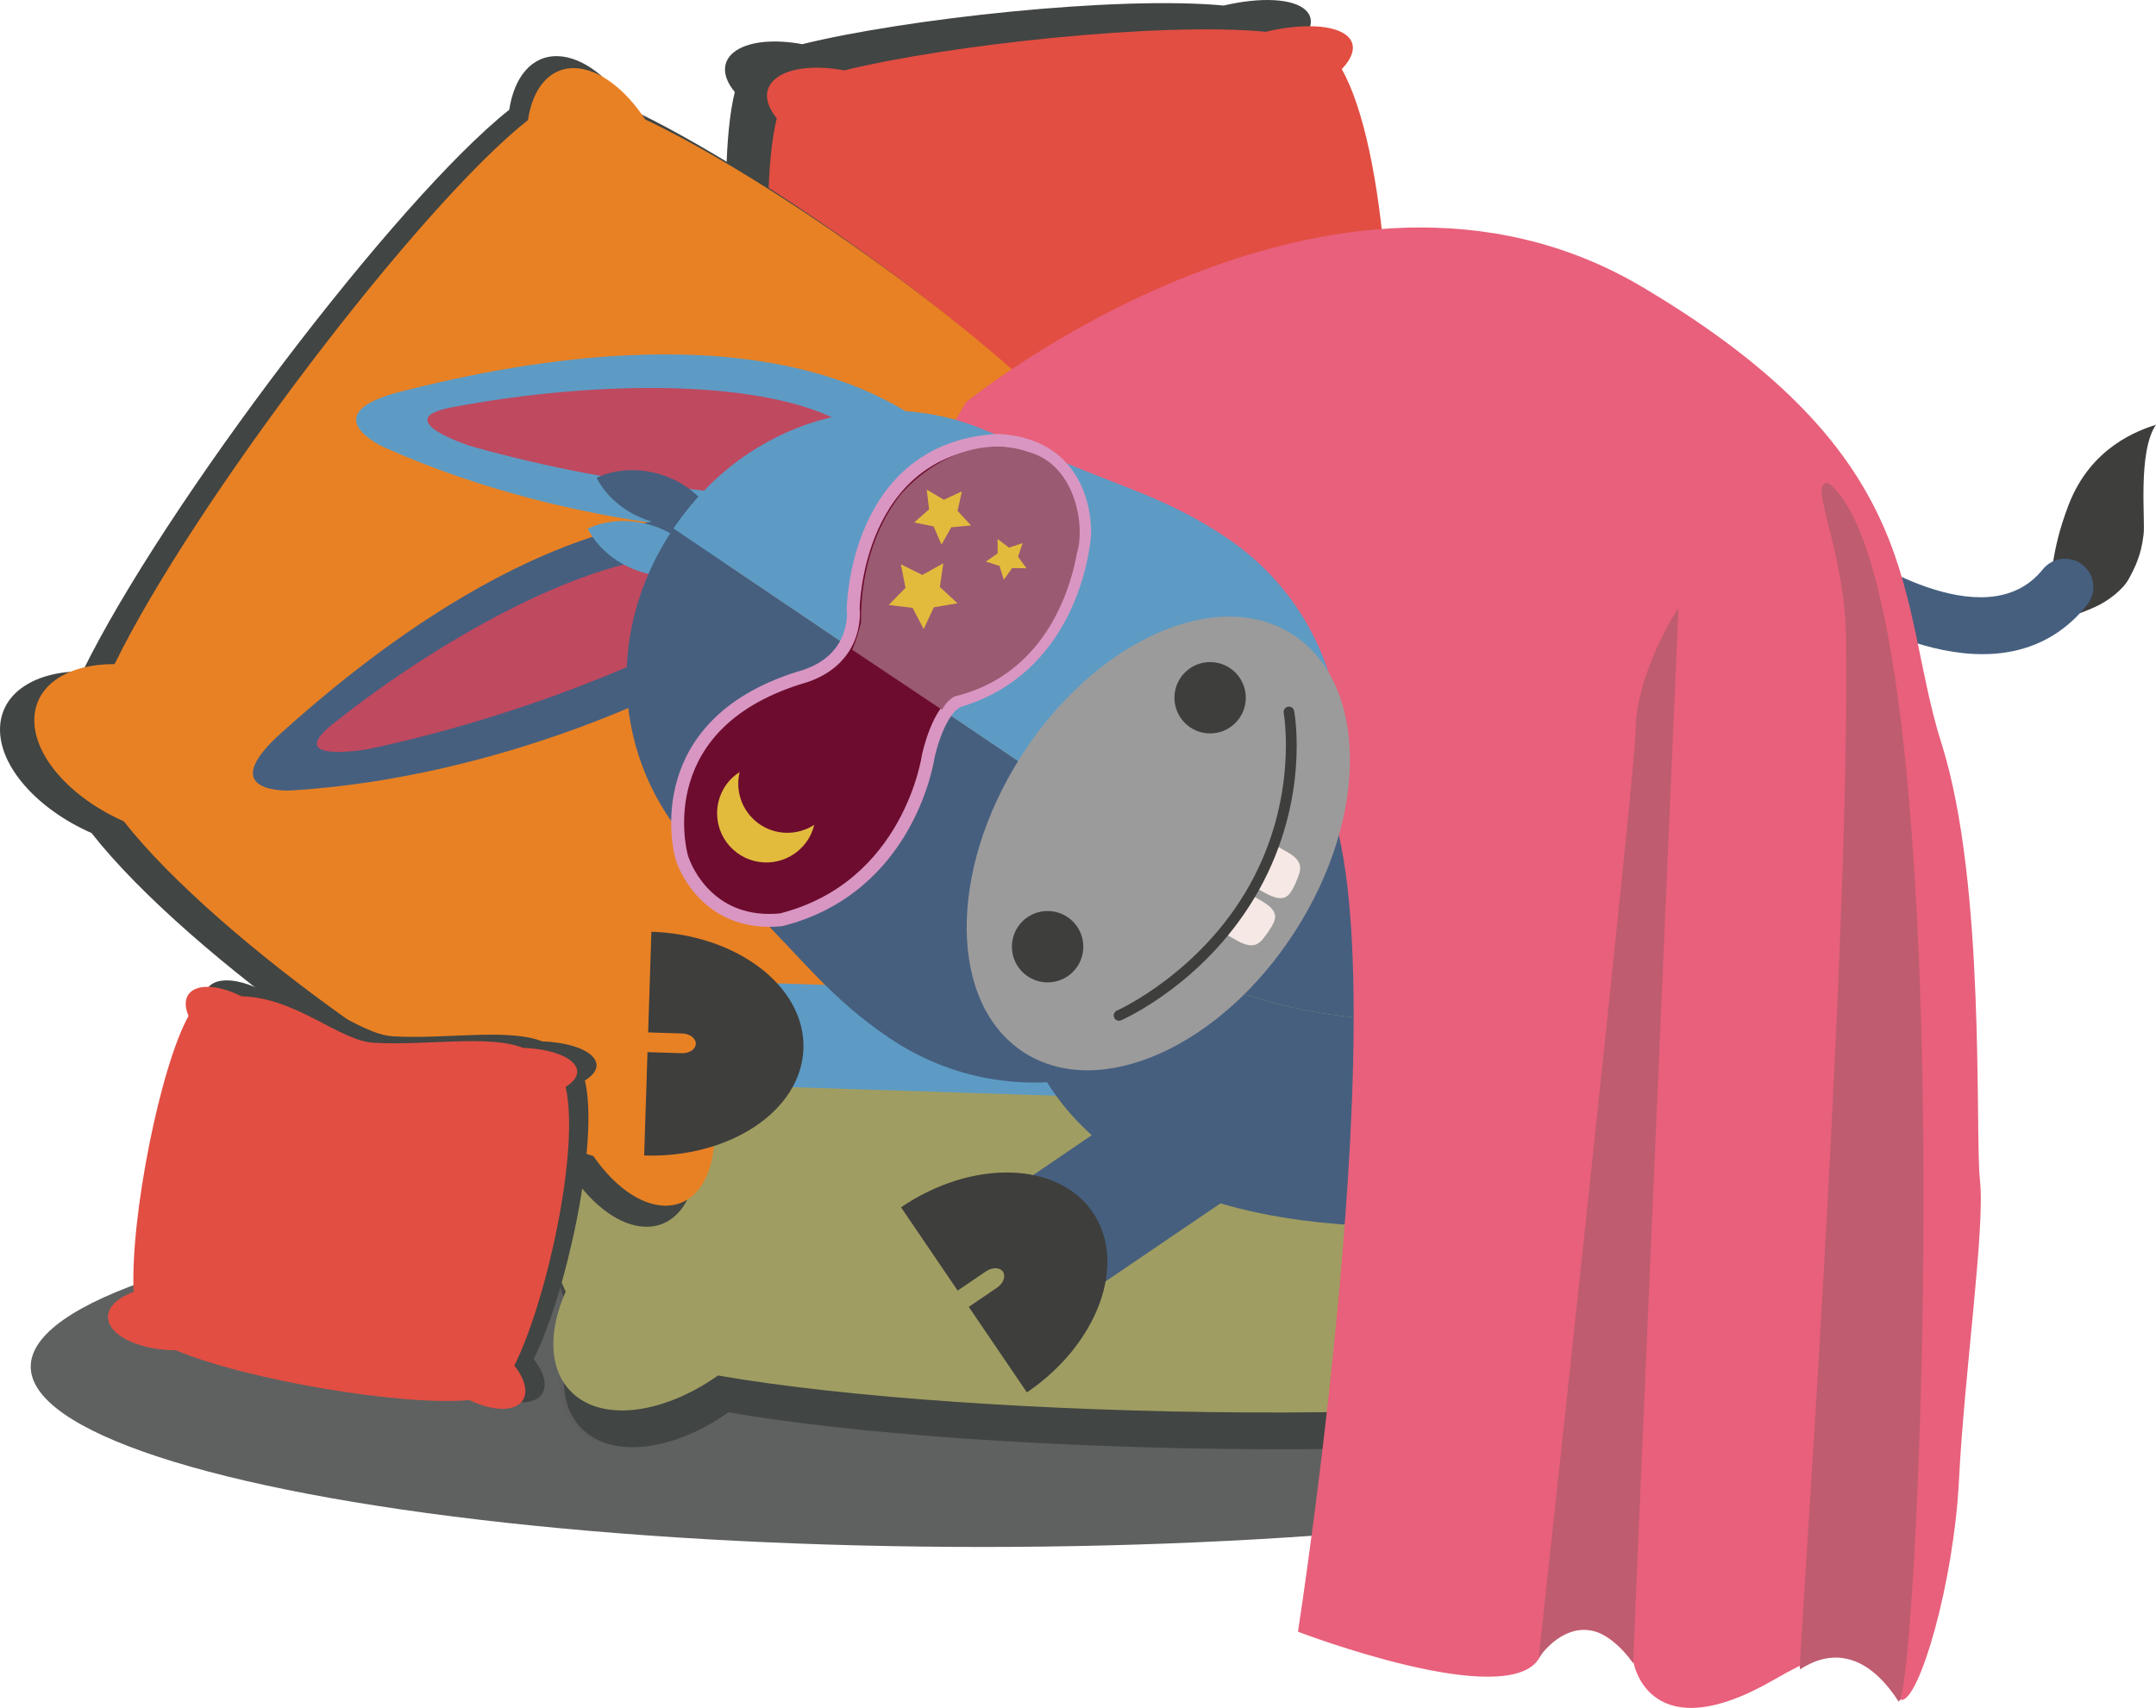 <?xml version="1.0" encoding="utf-8"?>
<!-- Generator: Adobe Illustrator 16.0.3, SVG Export Plug-In . SVG Version: 6.00 Build 0)  -->
<!DOCTYPE svg PUBLIC "-//W3C//DTD SVG 1.1//EN" "http://www.w3.org/Graphics/SVG/1.1/DTD/svg11.dtd">
<svg version="1.1" id="Layer_1" xmlns:x="http://ns.adobe.com/Extensibility/1.0/" xmlns:i="http://ns.adobe.com/AdobeIllustrator/10.0/" xmlns:graph="http://ns.adobe.com/Graphs/1.0/"
	 xmlns="http://www.w3.org/2000/svg" xmlns:xlink="http://www.w3.org/1999/xlink" xmlns:a="http://ns.adobe.com/AdobeSVGViewerExtensions/3.0/"
	 x="0px" y="0px" width="83.63px" height="66.264px" viewBox="0 0 83.63 66.264" enable-background="new 0 0 83.63 66.264"
	 xml:space="preserve">
<ellipse fill="#5F6161" cx="38.098" cy="53.025" rx="36.906" ry="6.995"/>
<path fill="#5E5E5E" d="M71.946,25.992c0.711-1.502,0.755-2.958-0.038-3.837c-0.834-0.928-2.39-0.981-4.035-0.305
	c-7.759-1.59-29.323-1.743-39.458-0.281c-1.57-1.631-3.66-2.267-5.279-1.413c-1.791,0.944-2.425,3.406-1.685,5.891
	c-2.296,6.495-1.835,20.111,0.695,25.489c-0.656,1.484-0.664,2.921,0.135,3.808c1.149,1.277,3.583,0.993,5.777-0.551
	c9.812,1.719,31.599,2.128,39.736-0.068c1.101,0.747,2.241,0.981,3.134,0.511c1.271-0.671,1.674-2.575,1.156-4.71
	C73.983,44.402,73.531,32.033,71.946,25.992z"/>
<g>
	<g>
		<g opacity="0.39">
			<g>
				<path fill="#C6CCD6" d="M55.042,35.253c6.547,0,12.067-3.32,13.83-7.865c-1.763-6.08-7.283-9.401-13.83-9.401
					c-6.549,0-12.068,3.321-13.83,9.401C42.975,31.934,48.495,35.253,55.042,35.253z"/>
			</g>
		</g>
		<g>
			<g>
				<path fill="#465F7F" d="M55.042,35.253c6.547,0,12.067-3.32,13.83-7.865c-1.763-6.08-7.283-9.401-13.83-9.401
					c-6.549,0-12.068,3.321-13.83,9.401C42.975,31.934,48.495,35.253,55.042,35.253z"/>
			</g>
		</g>
		<g>
			<g>
				<path fill="#465F7F" d="M41.213,27.389c-0.384,1.317-0.599,2.761-0.599,4.335c0,6.06,3.747,10.972,14.429,10.972v-7.442
					C48.495,35.253,42.975,31.934,41.213,27.389z"/>
			</g>
		</g>
		<g>
			<g>
				<path fill="#5D9BC4" d="M68.838,27.389c0.384,1.317,0.597,2.761,0.597,4.335c0,6.06-3.665,11.28-14.426,10.972v-7.442
					C61.555,35.253,67.074,31.934,68.838,27.389z"/>
			</g>
		</g>
	</g>
</g>
<path fill="#414543" d="M72.15,25.992c0.711-1.502,0.755-2.958-0.038-3.837c-0.834-0.928-2.39-0.981-4.035-0.305
	c-7.76-1.59-29.324-1.743-39.458-0.281c-1.57-1.631-3.66-2.267-5.279-1.413c-1.791,0.944-2.425,3.406-1.685,5.891
	c-2.297,6.495-1.836,20.111,0.695,25.489c-0.656,1.484-0.664,2.921,0.135,3.808c1.149,1.277,3.583,0.993,5.777-0.551
	c9.812,1.719,31.6,2.128,39.735-0.068c1.101,0.747,2.241,0.981,3.134,0.511c1.272-0.671,1.674-2.575,1.156-4.71
	C74.186,44.402,73.735,32.033,72.15,25.992z"/>
<path fill="#414543" d="M31.121,1.714c-1.025-0.191-1.997-0.124-2.557,0.241c-0.588,0.385-0.57,1.004-0.062,1.616
	c-0.787,3.165-0.134,11.709,1.195,15.634c-1.033,0.717-1.383,1.583-0.758,2.174c0.693,0.653,2.356,0.758,3.986,0.319
	c4.409,0.526,13.469-0.458,16.965-1.778c1.011,0.173,1.969,0.092,2.533-0.277c0.811-0.531,0.536-1.476-0.568-2.253
	c0.802-3.985,0.312-12.633-1.438-15.725c0.46-0.479,0.575-0.944,0.231-1.27c-0.492-0.465-1.775-0.511-3.181-0.18
	C43.32-0.176,35.092,0.731,31.121,1.714z"/>
<path fill="#A09D62" d="M71.743,24.568c0.71-1.503,0.755-2.958-0.038-3.838c-0.834-0.927-2.39-0.981-4.035-0.305
	c-7.76-1.59-29.324-1.743-39.458-0.28c-1.57-1.632-3.66-2.269-5.279-1.415c-1.791,0.944-2.426,3.406-1.686,5.891
	c-2.296,6.495-1.835,20.111,0.695,25.489c-0.656,1.484-0.664,2.921,0.136,3.808c1.149,1.278,3.583,0.993,5.776-0.551
	c9.812,1.719,31.6,2.128,39.736-0.068c1.1,0.747,2.241,0.981,3.134,0.511c1.271-0.671,1.673-2.574,1.156-4.71
	C73.779,42.977,73.328,30.608,71.743,24.568z"/>
<path fill="#E24E42" d="M32.749,2.731c-1.025-0.191-1.997-0.124-2.556,0.241c-0.588,0.385-0.57,1.004-0.062,1.616
	c-0.787,3.164-0.134,11.708,1.195,15.634c-1.033,0.717-1.383,1.583-0.757,2.174c0.693,0.652,2.355,0.758,3.986,0.319
	c4.409,0.527,13.469-0.458,16.965-1.778c1.011,0.173,1.97,0.092,2.533-0.276c0.81-0.532,0.535-1.477-0.57-2.254
	c0.803-3.985,0.312-12.633-1.437-15.725c0.46-0.479,0.576-0.944,0.231-1.27c-0.492-0.464-1.775-0.511-3.181-0.18
	C44.948,0.841,36.72,1.749,32.749,2.731z"/>
<path fill="#414543" d="M24.427,4.218c-0.79-1.201-1.821-2.007-2.782-2.039c-1.015-0.034-1.698,0.802-1.892,2.08
	C15.392,7.718,6.351,19.625,3.207,26.046c-1.826-0.004-3.151,0.817-3.205,2.175c-0.062,1.502,1.451,3.178,3.549,4.1
	c3.73,4.765,13.738,11.824,18.665,13.304c0.797,1.163,1.83,1.938,2.8,1.971c1.398,0.047,2.2-1.459,1.996-3.507
	c5.302-4.533,14.622-16.426,16.409-22.128c0.994-0.211,1.636-0.719,1.666-1.468c0.043-1.068-1.164-2.313-2.917-3.172
	C38.542,12.976,29.438,6.582,24.427,4.218z"/>
<path fill="#E88124" d="M25.028,4.635c-0.772-1.17-1.779-1.956-2.715-1.991c-0.988-0.036-1.65,0.773-1.834,2.014
	C16.246,8.004,7.484,19.541,4.445,25.767c-1.777-0.01-3.064,0.783-3.113,2.103c-0.054,1.459,1.423,3.092,3.469,3.995
	c3.648,4.643,13.416,11.533,18.216,12.989c0.78,1.132,1.789,1.889,2.734,1.924c1.361,0.05,2.136-1.41,1.93-3.401
	c5.148-4.384,14.179-15.907,15.899-21.44c0.967-0.201,1.59-0.692,1.617-1.42c0.039-1.038-1.14-2.252-2.85-3.093
	C38.8,13.189,29.915,6.949,25.028,4.635z"/>
<g>
	<g>
		<path fill="#5D9BC4" d="M42.091,38.542c4.081,2.479-0.128,4.002-0.128,4.002L28.18,42.098l0.131-4.002
			C28.312,38.096,41.972,38.529,42.091,38.542z"/>
	</g>
</g>
<g>
	<g>
		<g>
			<path fill="#3E3E3D" d="M26.99,40.499c-0.007,0.21-0.25,0.375-0.545,0.365l-1.329-0.043l-0.129,4.011
				c3.335,0.107,6.102-1.748,6.178-4.146c0.078-2.396-2.562-4.427-5.898-4.535l-0.126,3.905l1.328,0.043
				C26.765,40.108,26.996,40.287,26.99,40.499z"/>
		</g>
	</g>
</g>
<g>
	<g>
		<g>
			<path fill="#5D9BC4" d="M30.334,20.702c0,0-7.771,0.095-15.466-3.362c0,0-2.795-1.275,0.72-2.158
				c3.515-0.884,13.331-3.134,19.697,0.873L30.334,20.702z"/>
		</g>
	</g>
	<g>
		<g>
			<path fill="#BF495F" d="M29.794,19.226c0,0-5.271-0.148-11.549-1.921c0,0-3.203-1.029-0.732-1.499
				c5.67-1.076,12.307-1.131,15.35,0.696L29.794,19.226z"/>
		</g>
	</g>
</g>
<g>
	<g>
		<g>
			<path fill="#465F7F" d="M26.544,26.456c0,0-6.836,3.698-15.256,4.214c0,0-3.067,0.173-0.366-2.246
				c2.703-2.417,10.346-8.973,17.845-8.386L26.544,26.456z"/>
		</g>
	</g>
	<g>
		<g>
			<path fill="#BF495F" d="M25.379,25.401c0,0-4.737,2.319-11.118,3.668c0,0-3.314,0.579-1.345-0.985
				c4.52-3.589,10.378-6.704,13.924-6.501L25.379,25.401z"/>
		</g>
	</g>
</g>
<g>
	<g>
		<g>
			<path fill="#5D9BC4" d="M22.793,20.511c0.502-0.231,0.946-0.291,1.373-0.297c0.424,0.001,0.825,0.07,1.206,0.198
				c0.38,0.128,0.74,0.316,1.077,0.573c0.334,0.265,0.651,0.582,0.908,1.075c-0.503,0.235-0.948,0.294-1.374,0.3
				c-0.423-0.001-0.824-0.07-1.205-0.201c-0.379-0.13-0.74-0.318-1.076-0.575C23.368,21.318,23.05,21.001,22.793,20.511z"/>
		</g>
	</g>
	<g>
		<g>
			<path fill="#465F7F" d="M23.139,18.538c0.502-0.233,0.947-0.292,1.373-0.298c0.424,0.001,0.825,0.071,1.206,0.199
				c0.381,0.128,0.741,0.317,1.078,0.575c0.334,0.264,0.651,0.581,0.908,1.073c-0.504,0.235-0.948,0.295-1.375,0.3
				c-0.423,0-0.824-0.07-1.204-0.2c-0.38-0.13-0.74-0.319-1.077-0.576C23.712,19.346,23.395,19.03,23.139,18.538z"/>
		</g>
	</g>
</g>
<g>
	<g>
		<path fill="#3E3E3D" d="M83.63,16.478c-0.646,0.214-2.521,0.835-3.397,3.129c-0.385,1.012-0.509,1.688-0.597,2.199
			c-0.08,0.516-0.094,1.615,0.086,2.272c0.648-0.209,0.804-0.193,1.563-0.537c0.474-0.216,1.062-0.655,1.295-1.09
			c0.233-0.433,0.475-0.905,0.567-1.703C83.227,20.23,82.908,17.535,83.63,16.478z"/>
	</g>
</g>
<g>
	<g>
		<g>
			<path fill="#465F7F" d="M80.358,24.109c0.208-0.189,0.408-0.404,0.601-0.645c0.38-0.475,0.303-1.167-0.173-1.546
				c-0.474-0.379-1.166-0.301-1.547,0.172c-2.247,2.81-7.322-0.73-7.372-0.767c-0.496-0.35-1.184-0.234-1.533,0.264
				c-0.352,0.497-0.233,1.183,0.263,1.534C70.859,23.307,76.739,27.39,80.358,24.109z"/>
		</g>
	</g>
</g>
<g>
	<g>
		<g opacity="0.39">
			<g>
				<path fill="#C6CCD6" d="M54.535,39.572c7.055,0,13.004-3.577,14.904-8.476c-1.9-6.551-7.849-10.131-14.904-10.131
					c-7.057,0-13.006,3.58-14.904,10.131C41.53,35.995,47.479,39.572,54.535,39.572z"/>
			</g>
		</g>
		<g>
			<g>
				<path fill="#465F7F" d="M54.535,39.572c7.055,0,13.004-3.577,14.904-8.476c-1.9-6.551-7.849-10.131-14.904-10.131
					c-7.057,0-13.006,3.58-14.904,10.131C41.53,35.995,47.479,39.572,54.535,39.572z"/>
			</g>
		</g>
		<g>
			<g>
				<path fill="#465F7F" d="M39.632,31.096c-0.415,1.42-0.646,2.976-0.646,4.673c0,6.529,4.039,11.824,15.549,11.824v-8.021
					C47.479,39.572,41.53,35.995,39.632,31.096z"/>
			</g>
		</g>
		<g>
			<g>
				<path fill="#5D9BC4" d="M69.402,31.096c0.414,1.42,0.644,2.976,0.644,4.673c0,6.529-3.949,12.157-15.547,11.824v-8.021
					C61.554,39.572,67.501,35.995,69.402,31.096z"/>
			</g>
		</g>
	</g>
</g>
<path fill="#E8607B" d="M37.457,15.617c0,0,14.245-11.601,26.254-4.478c11.191,6.639,9.836,12.143,11.599,17.706
	c1.733,5.464,1.29,15.128,1.493,16.959c0.203,1.832-0.611,7.531-0.814,11.601c-0.203,4.07-1.56,8.615-2.238,8.548
	c-0.678-0.067,0-3.663-4.884-0.813c-4.885,2.849-5.496-0.611-5.496-0.611s-2.066-2.953-3.663-0.203
	c-1.221,2.104-9.361-1.018-9.361-1.018s4.427-28.39,0.611-33.309c-3.244-4.182,0.136-9.905-14.314-12.958L37.457,15.617z"/>
<g>
	<g>
		<g>
			<path fill="#465F7F" d="M46.474,41.245c4.031,0.796,2.806,4.126,2.806,4.126l-7.917,5.38l-2.804-4.126
				C38.558,46.625,46.398,41.282,46.474,41.245z"/>
		</g>
	</g>
	<g>
		<g>
			<g>
				<path fill="#3E3E3D" d="M38.904,49.342c0.118,0.175,0.017,0.451-0.227,0.616l-1.099,0.748l2.255,3.318
					c2.76-1.877,3.906-5.004,2.555-6.987c-1.348-1.983-4.677-2.07-7.437-0.195l2.196,3.231l1.1-0.747
					C38.491,49.161,38.784,49.167,38.904,49.342z"/>
			</g>
		</g>
	</g>
</g>
<g>
	<g>
		<g>
			<g>
				<path fill="#465F7F" d="M29.21,35.318c-0.691-0.682-2.02-2.101-2.02-2.101c-3.28-3.206-3.947-8.449-1.064-12.719l23.675,15.985
					c-3.808,5.639-10.469,7.055-15.303,3.791C32.207,38.727,31.109,37.184,29.21,35.318z"/>
			</g>
		</g>
	</g>
	<g>
		<g>
			<path fill="#5D9BC4" d="M41.021,17.824c-0.89-0.386-2.703-1.087-2.703-1.087c-4.197-1.845-9.31-0.504-12.194,3.767l23.674,15.984
				c3.808-5.64,2.633-12.347-2.202-15.612C45.304,19.329,43.462,18.887,41.021,17.824z"/>
		</g>
	</g>
</g>
<path fill="#6D0C2E" stroke="#D996C2" stroke-width="0.501" stroke-miterlimit="10" d="M26.441,33.248
	c-0.088-0.3-1.305-5.257,4.813-7.024c2.091-0.723,1.841-2.607,1.841-2.607s0.067-6.221,5.601-6.532
	c3.589,0.178,3.375,3.657,3.375,3.657s-0.284,5.063-4.855,6.438c-0.822,0.309-1.209,2.158-1.209,2.158s-0.704,5.082-5.711,6.35
	C27.59,35.953,26.608,33.82,26.441,33.248z"/>
<path fill="#E2BB3D" d="M29.403,31.934c-0.632-0.473-0.887-1.259-0.713-1.979c-0.184,0.12-0.354,0.266-0.493,0.453
	c-0.632,0.844-0.46,2.042,0.385,2.674c0.845,0.632,2.042,0.46,2.675-0.385c0.161-0.213,0.268-0.45,0.328-0.694
	C30.933,32.425,30.062,32.427,29.403,31.934z"/>
<g>
	<g>
		<path fill="#9C9B9B" d="M50.134,24.612c2.931,1.88,2.978,7.036,0.105,11.517c-2.873,4.48-7.579,6.59-10.511,4.71
			c-2.933-1.88-2.979-7.038-0.106-11.518C42.496,24.841,47.201,22.732,50.134,24.612z"/>
	</g>
</g>
<g>
	<g>
		<g>
			<circle fill="#3E3E3D" cx="46.94" cy="27.072" r="1.384"/>
		</g>
	</g>
	<g>
		<g>
			<circle fill="#3E3E3D" cx="40.636" cy="36.731" r="1.385"/>
		</g>
	</g>
</g>
<g>
	<g>
		<g>
			<path fill="#F6E9E5" d="M47.976,36.489c0.747,0.418,0.924,0.067,1.229-0.349l0,0c0.311-0.477,0.478-0.77-0.346-1.23l-0.502-0.282
				c0.085,0.047-1,1.514-1,1.514l0.62,0.346V36.489z"/>
		</g>
	</g>
	<g>
		<g>
			<path fill="#F6E9E5" d="M49.905,33.041c0.747,0.418,0.541,0.753,0.347,1.231l0,0c-0.243,0.513-0.406,0.808-1.23,0.347
				l-0.502-0.281c0.084,0.047,0.766-1.643,0.766-1.643L49.905,33.041L49.905,33.041z"/>
		</g>
	</g>
</g>
<g>
	<g>
		<g>
			<path fill="#3E3E3D" d="M48.826,34.547c-1.979,3.536-5.202,4.979-5.338,5.04c-0.104,0.045-0.225-0.002-0.27-0.105
				c-0.047-0.104,0.001-0.226,0.104-0.271c0.032-0.014,3.235-1.452,5.146-4.864c1.906-3.406,1.332-6.653,1.326-6.686
				c-0.02-0.112,0.053-0.22,0.165-0.241c0.112-0.02,0.218,0.053,0.24,0.164C50.224,27.723,50.808,31.005,48.826,34.547z"/>
		</g>
	</g>
</g>
<path fill="#BF5C6F" d="M59.686,64.321c0,0,1.701-2.574,3.663,0.21c-0.017,0.034,1.758-40.946,1.758-40.946s-1.667,2.5-1.667,4.833
	C63.44,29.885,59.686,64.321,59.686,64.321z"/>
<path fill="#BF5C6F" d="M73.647,66.02c0.814-0.271,2.626-42.936-2.707-47.269c-0.882-0.158,0.619,2.493,0.667,6
	c0.166,12.167-1.871,40.015-1.791,40.015C69.917,64.766,71.799,63.151,73.647,66.02z"/>
<path fill="#9A5A71" d="M36.539,27.537l-3.484-2.328c0,0,0.156-0.312,0.344-1.062c-0.028-1.691,0.437-3.547,1.516-4.938
	c1.281-1.469,3.227-2.289,4.984-1.672c1.836,0.508,2.203,2.891,1.875,3.922c-0.188,1.062-1.048,4.674-4.75,5.562
	C36.71,27.193,36.539,27.537,36.539,27.537z"/>
<polygon fill="#E2BB3D" points="37.14,23.407 36.222,23.563 35.83,24.408 35.398,23.583 34.474,23.473 35.124,22.806 34.944,21.894 
	35.778,22.307 36.591,21.854 36.457,22.774 "/>
<polygon fill="#E2BB3D" points="37.668,20.387 36.898,20.458 36.521,21.132 36.215,20.423 35.458,20.272 36.039,19.762 
	35.947,18.995 36.611,19.39 37.312,19.065 37.143,19.82 "/>
<polygon fill="#E2BB3D" points="39.821,22.049 39.261,22.039 38.937,22.494 38.773,21.958 38.24,21.79 38.699,21.469 38.695,20.91 
	39.141,21.248 39.671,21.071 39.488,21.6 "/>
<path fill="#414543" d="M10.114,38.403c-0.632-0.318-1.277-0.45-1.71-0.309c-0.455,0.15-0.558,0.57-0.34,1.072
	c-1.102,1.979-2.266,7.831-2.13,10.709c-0.805,0.291-1.194,0.807-0.896,1.318c0.33,0.565,1.392,0.942,2.535,0.947
	c2.774,1.166,8.857,2.173,11.379,1.931c0.626,0.302,1.266,0.423,1.701,0.279c0.627-0.207,0.624-0.893,0.048-1.616
	c1.263-2.525,2.552-8.418,1.988-10.813c0.389-0.237,0.55-0.528,0.387-0.81c-0.233-0.403-1.061-0.67-2.038-0.706
	c-1.343-0.524-3.765-0.073-5.807-0.198C13.907,40.126,12.253,38.458,10.114,38.403z"/>
<path fill="#E24E42" d="M9.364,38.653c-0.632-0.318-1.277-0.45-1.71-0.309c-0.455,0.15-0.558,0.57-0.34,1.072
	c-1.102,1.979-2.266,7.831-2.13,10.709c-0.805,0.291-1.194,0.807-0.896,1.318c0.33,0.565,1.392,0.942,2.535,0.947
	c2.774,1.166,8.857,2.173,11.379,1.931c0.626,0.302,1.266,0.423,1.701,0.279c0.627-0.207,0.624-0.893,0.048-1.616
	c1.263-2.525,2.552-8.418,1.988-10.813c0.389-0.237,0.55-0.528,0.387-0.81c-0.233-0.403-1.061-0.67-2.038-0.706
	c-1.343-0.524-3.765-0.073-5.807-0.198C13.156,40.376,11.502,38.708,9.364,38.653z"/>
</svg>
